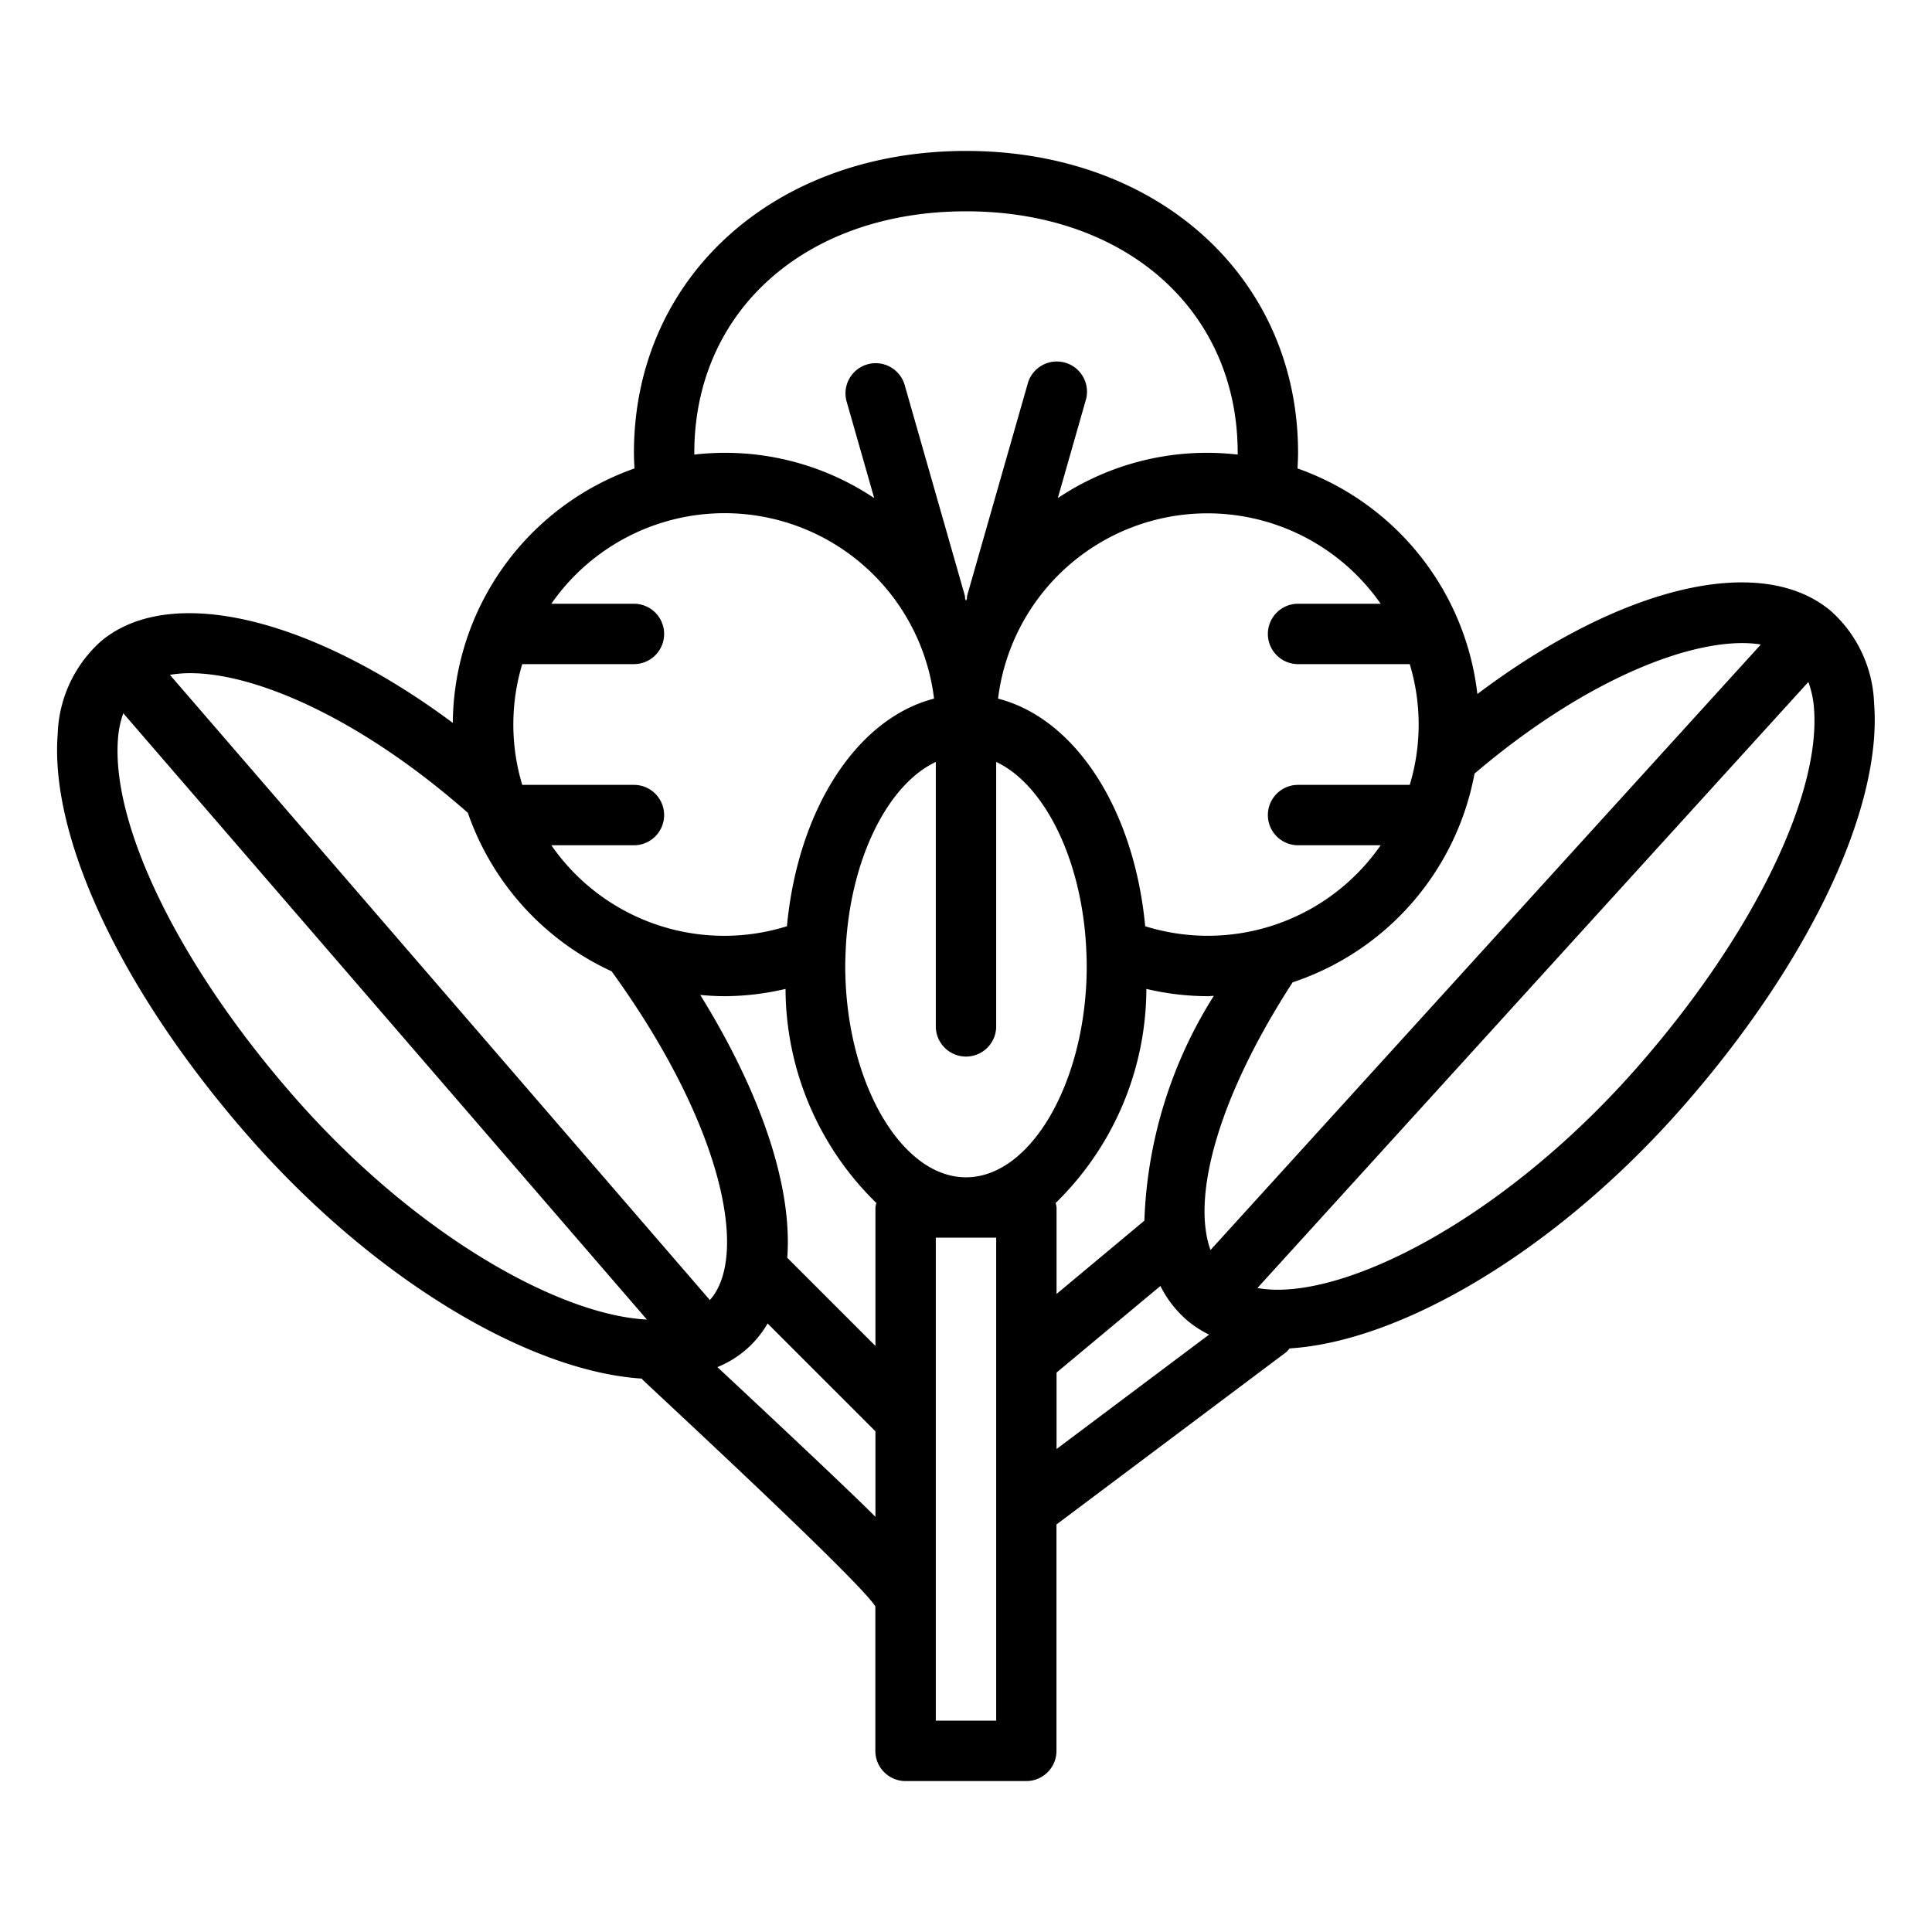 <?xml version="1.0"?>
<svg xmlns="http://www.w3.org/2000/svg" viewBox="0 0 64 64" width="512" height="512"><g id="outline"><path d="M60.64,20.231c-2.336-1.945-6.982-.791-11.7,2.759a9.015,9.015,0,0,0-5.958-7.472c.009-.176.018-.352.018-.518C43,9.206,38.374,5,32,5S21,9.206,21,15c0,.166.009.342.018.518A9.008,9.008,0,0,0,15,23.947c-4.662-3.47-9.337-4.63-11.642-2.716a4.3,4.3,0,0,0-1.446,3.074c-.274,3.47,2.152,8.588,6.333,13.354s9.312,7.772,13.017,8.009c.011.012.016.027.028.039.243.243,7.182,6.65,7.707,7.507V58a1,1,0,0,0,1,1h4a1,1,0,0,0,1-1V50.5l7.6-5.7a.893.893,0,0,0,.122-.132c3.706-.231,8.851-3.244,13.03-8.009s6.607-9.884,6.333-13.354A4.3,4.3,0,0,0,60.64,20.231ZM45.736,20H43a1,1,0,0,0,0,2h3.7a6.927,6.927,0,0,1,0,4H43a1,1,0,0,0,0,2h2.736a6.966,6.966,0,0,1-7.8,2.683c-.366-3.879-2.316-6.882-4.874-7.54A6.99,6.99,0,0,1,45.736,20ZM32,7c5.3,0,9,3.29,9,8,0,.019,0,.04,0,.059A8.882,8.882,0,0,0,35.041,16.5l.92-3.222a1,1,0,1,0-1.922-.55l-2,7a.8.8,0,0,0-.009.109c-.011.02-.02.041-.03.062-.01-.021-.019-.042-.03-.062a.8.8,0,0,0-.009-.109l-2-7a1,1,0,0,0-1.922.55l.92,3.222A8.882,8.882,0,0,0,23,15.059c0-.019,0-.04,0-.059C23,10.29,26.7,7,32,7ZM17.3,22H21a1,1,0,0,0,0-2H18.264a6.99,6.99,0,0,1,12.678,3.143c-2.558.658-4.508,3.661-4.874,7.54A6.966,6.966,0,0,1,18.264,28H21a1,1,0,0,0,0-2H17.3a6.927,6.927,0,0,1,0-4ZM9.752,36.341c-3.779-4.309-6.073-8.972-5.843-11.879a3.216,3.216,0,0,1,.175-.835L21.43,43.712C18.563,43.571,13.8,40.958,9.752,36.341ZM5.629,22.356c2.047-.368,5.885,1.066,9.869,4.569a9.035,9.035,0,0,0,4.763,5.251c3.711,5.129,4.547,9.448,3.254,10.89ZM29,50.248c-1.041-1.054-5.1-4.833-5.235-4.961a3.382,3.382,0,0,0,1.663-1.445L29,47.414ZM29,40v4.586l-2.921-2.921c.173-2.308-.823-5.378-2.882-8.706.265.024.532.041.8.041a8.929,8.929,0,0,0,2.025-.241A9.944,9.944,0,0,0,29.03,39.85.949.949,0,0,0,29,40Zm4,17H31V41h2ZM32,39c-2.168,0-4-3.206-4-7,0-.193.008-.384.017-.574v-.014C28.165,28.473,29.4,25.991,31,25.24V34a1,1,0,0,0,2,0V25.24c1.6.751,2.835,3.233,2.982,6.172v.014c.009.19.017.381.017.574C36,35.794,34.168,39,32,39Zm2.97.85a9.944,9.944,0,0,0,3.005-7.091A8.929,8.929,0,0,0,40,33c.071,0,.139-.009.209-.011a14.9,14.9,0,0,0-2.3,7.447L35,42.864V40A.949.949,0,0,0,34.97,39.85ZM35,48V45.468L38.44,42.6a3.686,3.686,0,0,0,.921,1.169,3.608,3.608,0,0,0,.691.442Zm7.82-15.459a9.022,9.022,0,0,0,6.025-6.913c3.823-3.257,7.491-4.6,9.485-4.278L40.1,41.408C39.506,39.785,40.2,36.586,42.82,32.541Zm11.428,2.8c-4.515,5.147-9.922,7.815-12.594,7.326L59.905,22.591a3.264,3.264,0,0,1,.186.871C60.321,26.369,58.027,31.032,54.248,35.341Z"/></g></svg>
